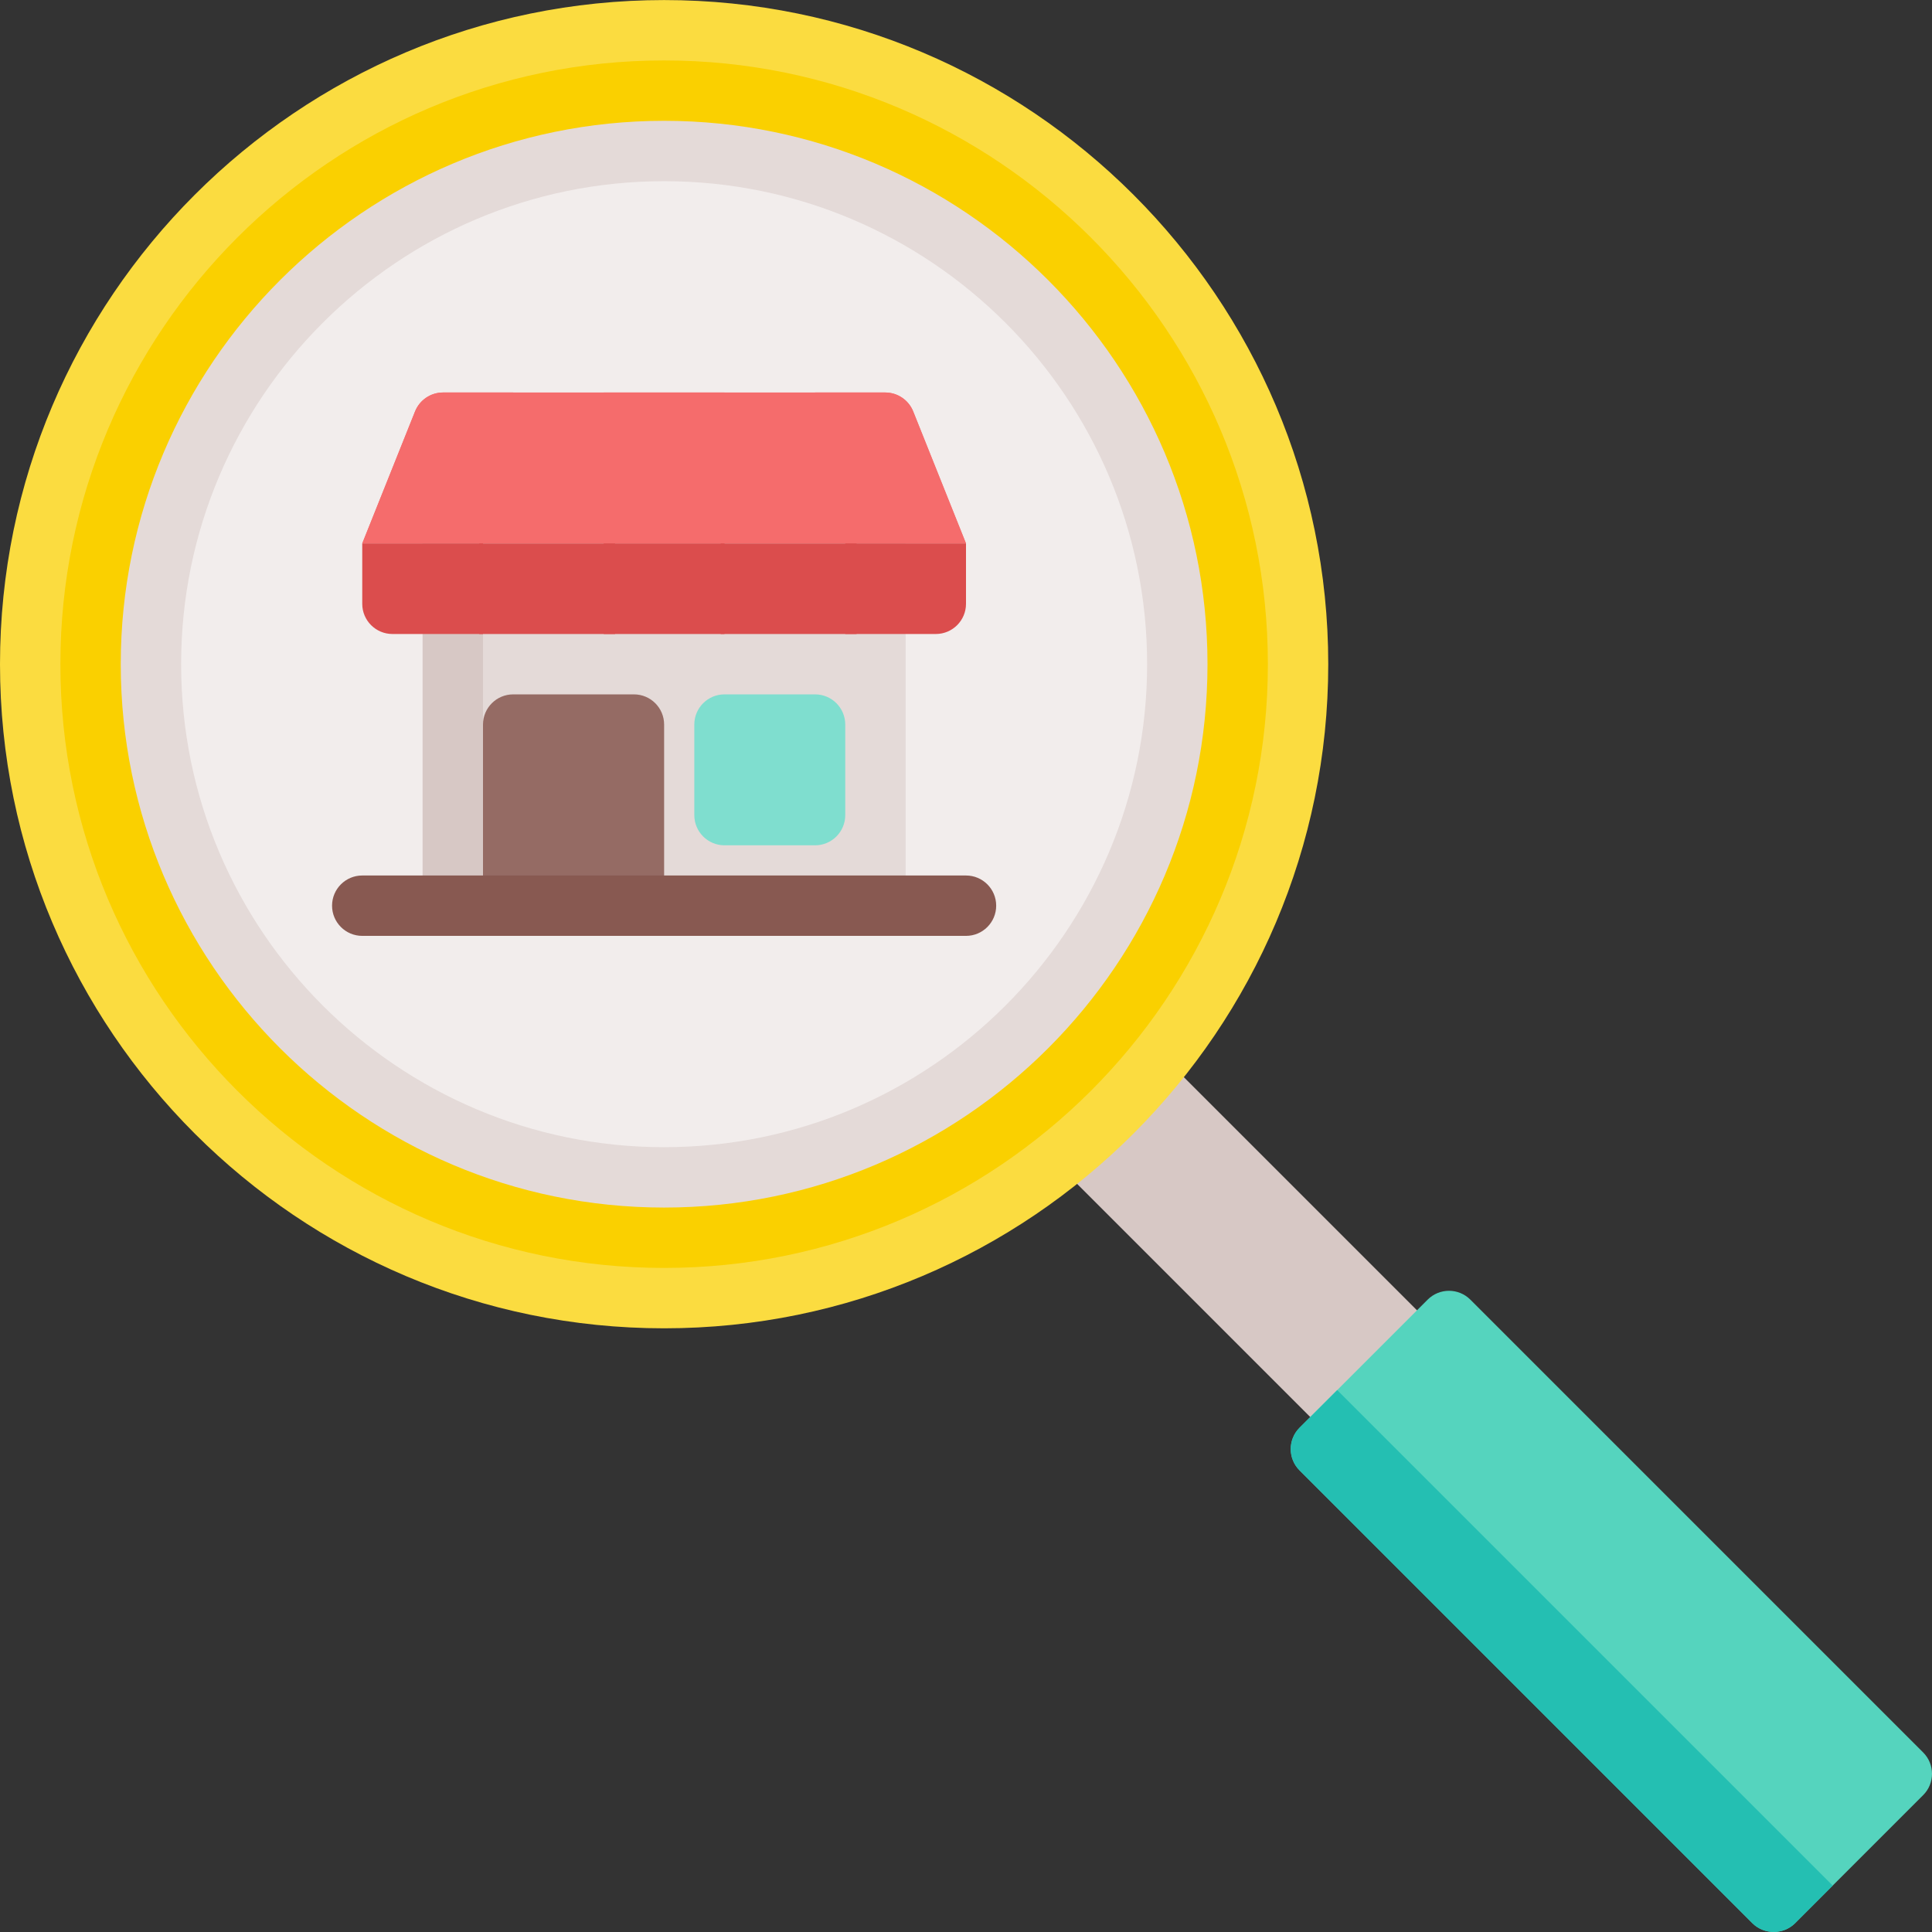 <?xml version="1.0" encoding="iso-8859-1"?>
<!-- Generator: Adobe Illustrator 19.0.0, SVG Export Plug-In . SVG Version: 6.00 Build 0)  -->
<svg version="1.1" id="Capa_1" xmlns="http://www.w3.org/2000/svg" xmlns:xlink="http://www.w3.org/1999/xlink" x="0px" y="0px" width="100" height="100"
	 viewBox="0 0 512 512" style="enable-background:new 0 0 512 512;" xml:space="preserve">
<rect x="0" y="0" width="512" height="512" fill="#333333" stroke="none"/>
<path style="fill:#D7C8C5;" d="M382.143,353.873l-78-78c-7.799-7.797-20.486-7.797-28.285,0c-7.798,7.799-7.798,20.486,0,28.285
	l78,78c3.778,3.777,8.8,5.857,14.143,5.857s10.364-2.08,14.143-5.857C389.94,374.36,389.94,361.672,382.143,353.873z"/>
<path style="fill:#55D4BE;" d="M509.657,464.417l-120-120c-3.125-3.123-8.189-3.123-11.314,0l-33.941,33.941
	c-3.124,3.125-3.124,8.189,0,11.314l120,120c3.083,3.081,8.231,3.081,11.314,0l33.941-33.941
	C512.781,472.607,512.781,467.542,509.657,464.417z"/>
<path style="fill:#24BFB2;" d="M354.372,368.388l-9.971,9.971c-3.124,3.125-3.124,8.189,0,11.314l120,120
	c3.083,3.082,8.231,3.082,11.314,0l9.971-9.971L354.372,368.388z"/>
<path style="fill:#FBDC40;" d="M176,0.016c-97.047,0-176,78.953-176,176s78.953,176,176,176s176-78.953,176-176
	S273.047,0.016,176,0.016z"/>
<path style="fill:#FAD000;" d="M176,16.016c-88.224,0-160,71.776-160,160s71.776,160,160,160s160-71.776,160-160
	S264.224,16.016,176,16.016z"/>
<path style="fill:#E4DAD8;" d="M176,32.016c-79.402,0-144,64.598-144,144s64.598,144,144,144s144-64.598,144-144
	S255.402,32.016,176,32.016z"/>
<path style="fill:#F2EDEC;" d="M176,48.016c-70.58,0-128,57.42-128,128s57.42,128,128,128s128-57.42,128-128
	S246.58,48.016,176,48.016z"/>
<rect x="112" y="144.02" style="fill:#E4DAD8;" width="128" height="96"/>
<rect x="112" y="144.02" style="fill:#D7C8C5;" width="16" height="96"/>
<path style="fill:#F56C6C;" d="M256,144.016H96l13.988-34.971c1.215-3.037,4.157-5.029,7.428-5.029h117.167
	c3.271,0,6.213,1.992,7.428,5.029L256,144.016z"/>
<path style="fill:#956B64;" d="M168,184.016h-32c-4.418,0-8,3.582-8,8v48c0,4.418,3.582,8,8,8h32c4.418,0,8-3.582,8-8v-48
	C176,187.598,172.418,184.016,168,184.016z"/>
<g>
	<rect x="160" y="104.02" style="fill:#F56C6C;" width="32" height="40"/>
	<path style="fill:#F56C6C;" d="M256,144.016h-32l-8-40h18.584c3.271,0,6.213,1.992,7.428,5.029L256,144.016z"/>
	<path style="fill:#F56C6C;" d="M128,144.016H96l13.988-34.971c1.215-3.037,4.157-5.029,7.428-5.029H136L128,144.016z"/>
</g>
<g>
	<path style="fill:#DB4D4D;" d="M248,168.016h-24v-24h32v16C256,164.434,252.418,168.016,248,168.016z"/>
	<rect x="160" y="144.02" style="fill:#DB4D4D;" width="32" height="24"/>
	<path style="fill:#DB4D4D;" d="M128,168.016h-24c-4.418,0-8-3.582-8-8v-16h32V168.016z"/>
</g>
<g>
	<rect x="127" y="144.02" style="fill:#DB4D4D;" width="36" height="24"/>
	<rect x="191" y="144.02" style="fill:#DB4D4D;" width="36" height="24"/>
</g>
<path style="fill:#885951;" d="M256,248.016H96c-4.418,0-8-3.582-8-8s3.582-8,8-8h160c4.418,0,8,3.582,8,8
	S260.418,248.016,256,248.016z"/>
<path style="fill:#7FDECF;" d="M216,184.016h-24c-4.418,0-8,3.582-8,8v24c0,4.418,3.582,8,8,8h24c4.418,0,8-3.582,8-8v-24
	C224,187.598,220.418,184.016,216,184.016z"/>
</svg>
